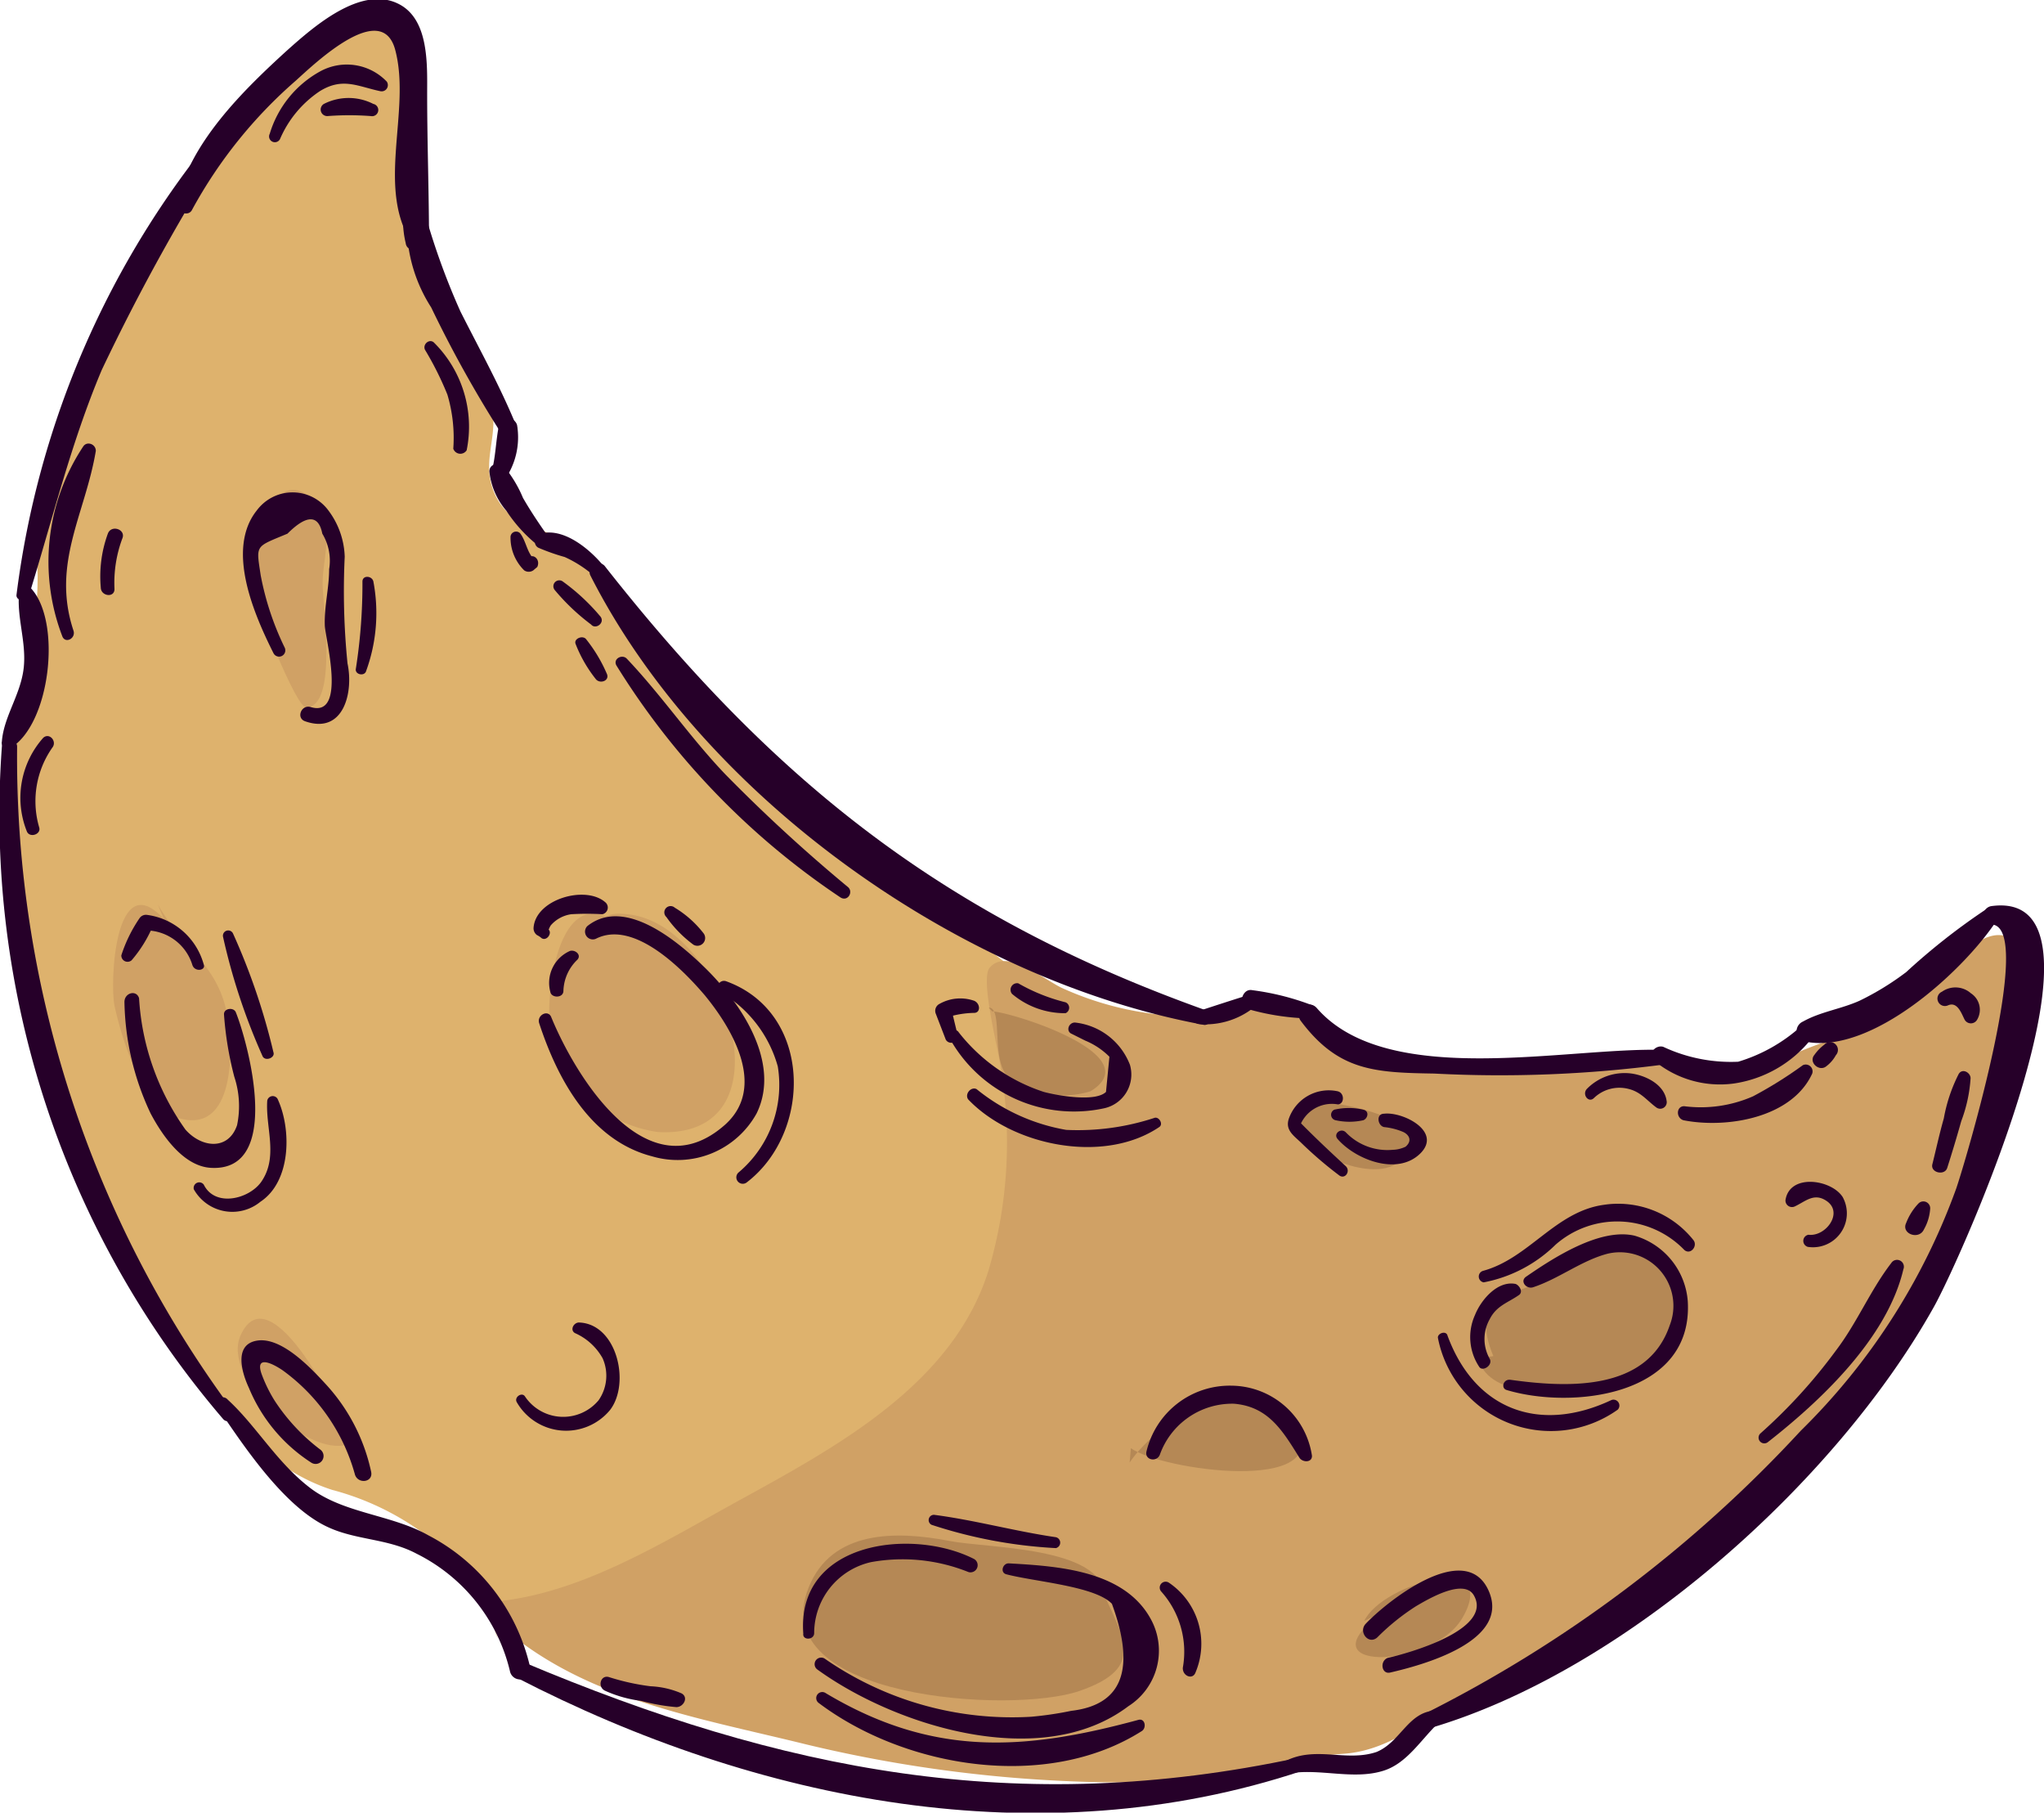 <svg xmlns="http://www.w3.org/2000/svg" viewBox="0 0 65.7 58.25"><defs><style>.cls-1{fill:#deb26d;}.cls-2{fill:#d0a165;}.cls-3{fill:#b58855;}.cls-4{fill:#260029;}</style></defs><g id="Layer_2" data-name="Layer 2"><g id="_"><path class="cls-1" d="M12.73.6C10.2,1,6.17,5.65,4.85,8.09a38.7,38.7,0,0,0-3,5.52,13.45,13.45,0,0,0-.64,4.85c0,3.89-1.73,8-.89,11.77A39.43,39.43,0,0,0,4,40.3c1.48,2.74,3.46,6.55,6.68,7.58a8.73,8.73,0,0,1,4,2.32c1.81,1.71,2.64,3.64,5.5,3.79,4.21.23,9.31-2.43,12.4-5C34.87,47,37.42,42.64,37,39.6c-.3-2.18-.88-4.81-2.38-6.5a21.79,21.79,0,0,0-4.4-3.66c-3.43-2.24-6.6-4.58-8.92-8-1.1-1.6-1.21-3.26-3.19-4.13-.81-.36-1.72-.43-2.18-1.38s0-1.7-.08-2.61c-.29-2.18-2.15-3.81-2.57-6-.33-1.74.93-5.21-.71-6.4Z"/><path class="cls-2" d="M15.74,51.92c2.74,2.65,6.5,3.23,10.18,4.14a44,44,0,0,0,11.94,1.19c1.82-.08,3.54-.77,5.32-.89s3-1.51,4.6-2.21a23.42,23.42,0,0,0,5-2.51c1.38-1.08,2.69-2.3,4-3.41a22.1,22.1,0,0,0,6.29-8.67c.6-1.38,4.18-9,1.3-9.5-1.21-.2-2.89,2.58-4.2,3a13.54,13.54,0,0,0-2.34.74,5.35,5.35,0,0,1-2.31.79c-1.07.09-1.56-.4-2.49-.59a9.79,9.79,0,0,0-2.72.33A14.39,14.39,0,0,1,44.38,34c-.83-.29-1.4-1.07-2.06-1.38a4,4,0,0,0-2.55-.06,10.15,10.15,0,0,1-5.59-.79c-.59-.25-1.81-1.34-2.37-.67-.3.34.24,2.48.32,3a14.52,14.52,0,0,1-.36,6.74c-1.14,3.62-4.81,5.62-8,7.37-2.35,1.29-4.93,2.91-7.61,3.23A1.06,1.06,0,0,0,16,52.65Z"/><path class="cls-2" d="M19.63,29.54c-1.79-1.05-2.15,2.84-1.91,3.66a4.07,4.07,0,0,0,3.44,3.18c4.41.23,2.15-6.71-1-7-.47-.05-.73,0-1,.37Z"/><path class="cls-2" d="M9.42,15.76c-1.83.39-1.76,2-1.27,3.36.16.49,1.36,3.61,1.69,3.61,1.05,0,.51-3.45.53-4,0-.69.3-1.58,0-2.21s-1-1.11-1.45-.49Z"/><path class="cls-2" d="M5.27,29.54c-1.59-1.76-1.74,2.07-1.59,2.78.22,1,.86,3.24,2.06,3.61,1.82.55,1.78-2.25,1.55-3.37C7,31,5.8,30.38,5.07,29.06Z"/><path class="cls-2" d="M11.28,46.44c-.22-.86-2.6-5.65-3.55-3.52-.62,1.4,2.17,3.91,3.43,3.5Z"/><path class="cls-3" d="M48,43.58c-.76-1.83.47-1.91,2-2.59s2.75-1.65,3.71.11c1.77,3.24-5.68,4.84-6.19,2.55Z"/><path class="cls-3" d="M35.52,51.27c-.13-1.58-3.78-1.51-5-1.75-1.71-.33-3.79-.36-4.53,1.5-1.42,3.56,6.51,4.08,8.71,3.32s1.37-1.75.69-3.31Z"/><path class="cls-3" d="M31.78,32.38c.47,0,.07,1.64.6,2.2a2.94,2.94,0,0,0,2.67.49c1.9-1.15-2.47-2.53-3.16-2.57Z"/><path class="cls-3" d="M41.8,35.7c-.85.9,2.06,2.4,3.09,1.69,1.84-1.27-1.77-2-2.69-2Z"/><path class="cls-3" d="M43.85,52.09c.6-1.24,4.44-2.26,3.14-.07-1,1.65-5.24,1.71-2.51-.22Z"/><path class="cls-3" d="M36.31,47c.89-1.34,4.14-3.51,5.38-1.14,1.14,2.16-4.35,1.39-5.34.68Z"/><path class="cls-4" d="M6.18,6.73A15,15,0,0,1,9.51,2.59c.65-.59,2.75-2.59,3.19-1,.54,2-.68,4.54.62,6.34a.27.27,0,0,0,.47-.15c0-1.58-.06-3.18-.06-4.76,0-.93.07-2.41-.93-2.9-1.21-.6-2.74.76-3.55,1.48C7.82,2.9,6.08,4.6,5.68,6.54,5.62,6.81,6.06,7,6.18,6.73Z"/><path class="cls-4" d="M17,17.9,17,18h.2c-.26-.21-.28-.6-.48-.86a.18.18,0,0,0-.31.1,1.47,1.47,0,0,0,.44,1.09.26.26,0,0,0,.29,0l.13-.11C17.37,18,17.18,17.8,17,17.9Z"/><path class="cls-4" d="M13.49,7.74a9,9,0,0,1-.11-1.38.17.17,0,0,0-.34,0,3.09,3.09,0,0,0,0,1.45C13.08,8.14,13.58,8.05,13.49,7.74Z"/><path class="cls-4" d="M63.81,29.24a20.89,20.89,0,0,0-2.54,2,8.87,8.87,0,0,1-1.5.92c-.6.27-1.25.35-1.82.67a.34.34,0,0,0,.11.65c2.12.39,5-2.24,6.08-3.84A.26.26,0,0,0,63.81,29.24Z"/><path class="cls-4" d="M19.44,54.33a4,4,0,0,0,1.17.33,6.38,6.38,0,0,0,1.13.2c.23,0,.4-.31.17-.44a2.81,2.81,0,0,0-1-.23,7.4,7.4,0,0,1-1.32-.29C19.31,53.8,19.19,54.2,19.44,54.33Z"/><path class="cls-4" d="M3.68,18.93a4.08,4.08,0,0,1,.25-1.62c.13-.29-.34-.46-.46-.17a4,4,0,0,0-.23,1.75C3.25,19.16,3.68,19.22,3.68,18.93Z"/><path class="cls-4" d="M9,4.47a3.51,3.51,0,0,1,1.28-1.54c.73-.45,1.2-.16,1.94,0a.2.2,0,0,0,.21-.31,1.78,1.78,0,0,0-2.15-.32,3.41,3.41,0,0,0-1.61,2A.18.18,0,0,0,9,4.47Z"/><path class="cls-4" d="M10.53,3.73a9.18,9.18,0,0,1,1.39,0A.19.19,0,0,0,12,3.34a1.75,1.75,0,0,0-1.59,0A.21.21,0,0,0,10.53,3.73Z"/><path class="cls-4" d="M7.48,45.33A35.25,35.25,0,0,1,.55,24c0-.31-.47-.36-.49,0A29.84,29.84,0,0,0,7.17,45.6C7.34,45.8,7.64,45.54,7.48,45.33Z"/><path class="cls-4" d="M.32,24.05C1.61,23.31,2,20,1,18.91A.22.22,0,0,0,.62,19c-.1.82.24,1.63.14,2.48s-.64,1.55-.7,2.35A.19.19,0,0,0,.32,24.05Z"/><path class="cls-4" d="M.92,19.17c.76-2.45,1.35-4.91,2.35-7.28a66.93,66.93,0,0,1,4.17-7.5.23.23,0,0,0-.38-.27,29,29,0,0,0-6.53,15C.51,19.3.85,19.39.92,19.17Z"/><path class="cls-4" d="M7,45.24c.84,1.24,2.14,3.2,3.55,3.84.91.42,1.92.36,2.84.85a5.69,5.69,0,0,1,3,3.77.33.33,0,0,0,.65-.12,6.37,6.37,0,0,0-3.27-4.24c-1.18-.67-2.73-.7-3.81-1.53s-1.73-2-2.64-2.83A.2.2,0,0,0,7,45.24Z"/><path class="cls-4" d="M16.6,53.91c7.74,4,16.82,5.8,25.25,3,.24-.08.11-.47-.13-.42-9,1.92-16.56.44-24.93-3.09C16.45,53.25,16.28,53.75,16.6,53.91Z"/><path class="cls-4" d="M45.88,55.56C52.18,53.75,59,47.65,62.16,42c.89-1.59,6.21-13.49,1.84-12.88a.3.3,0,0,0,0,.59c1.46,0-.85,7.7-1.12,8.48a20.82,20.82,0,0,1-5,7.79A42.17,42.17,0,0,1,45.74,55.1C45.5,55.22,45.61,55.63,45.88,55.56Z"/><path class="cls-4" d="M57.87,33a5.27,5.27,0,0,1-2,1.12,5.13,5.13,0,0,1-2.41-.48c-.25-.07-.5.22-.31.43a3.31,3.31,0,0,0,2.58.75,3.9,3.9,0,0,0,2.47-1.41A.27.27,0,0,0,57.87,33Z"/><path class="cls-4" d="M53.47,33.74c-3.09-.1-8.86,1.27-11.14-1.34a.33.33,0,0,0-.51.42c1.2,1.59,2.35,1.65,4.28,1.68a40.42,40.42,0,0,0,7.38-.29C53.74,34.17,53.74,33.75,53.47,33.74Z"/><path class="cls-4" d="M42.19,32.31a8.36,8.36,0,0,0-1.94-.49c-.34-.07-.48.53-.13.61a7.78,7.78,0,0,0,2,.3A.22.22,0,0,0,42.19,32.31Z"/><path class="cls-4" d="M38.54,32.91a2.51,2.51,0,0,0,1.68-.47c.17-.15,0-.51-.2-.43-.51.16-1,.32-1.55.5A.21.21,0,0,0,38.54,32.91Z"/><path class="cls-4" d="M38.77,32.47c-8.41-3-13.87-7.33-19.34-14.29a.28.28,0,0,0-.46.3c3.62,7.14,11.89,13,19.7,14.45C38.93,33,39,32.56,38.77,32.47Z"/><path class="cls-4" d="M19.36,18.14c-.43-.51-1.23-1.17-1.95-1-.2.05-.31.34-.11.46a6.61,6.61,0,0,0,.85.3,3.81,3.81,0,0,1,.9.57C19.25,18.66,19.52,18.34,19.36,18.14Z"/><path class="cls-4" d="M17.56,17.16c-.26-.37-.52-.76-.75-1.16a4,4,0,0,0-.6-1c-.15-.15-.48-.11-.48.15a2.3,2.3,0,0,0,.55,1.27,4.69,4.69,0,0,0,1,1.1C17.47,17.67,17.69,17.36,17.56,17.16Z"/><path class="cls-4" d="M16.19,15.46a2.37,2.37,0,0,0,.43-1.8c-.07-.25-.49-.36-.57-.05-.12.54-.11,1.1-.27,1.63C15.7,15.48,16,15.7,16.19,15.46Z"/><path class="cls-4" d="M16.61,13.72c-.52-1.28-1.19-2.48-1.81-3.71a22.72,22.72,0,0,1-1.22-3.44.25.25,0,0,0-.46,0,4.91,4.91,0,0,0,.74,3.31A38.49,38.49,0,0,0,16.16,14C16.33,14.28,16.72,14,16.61,13.72Z"/><path class="cls-4" d="M41.39,57c1-.19,2.08.21,3.06-.09.8-.24,1.25-1.06,1.85-1.6a.2.2,0,0,0-.11-.34c-.92,0-1.15,1-1.94,1.33-1,.34-2-.23-3,.33A.2.2,0,0,0,41.39,57Z"/><path class="cls-4" d="M4,32.2a8.7,8.7,0,0,0,.84,3.58c.37.7,1.05,1.7,1.94,1.75,2.32.13,1.2-4,.8-5-.07-.17-.39-.13-.38.07a10.88,10.88,0,0,0,.33,2,3,3,0,0,1,.09,1.56c-.28.82-1.14.73-1.66.14a8.09,8.09,0,0,1-1.49-4.22C4.39,31.8,4,31.9,4,32.2Z"/><path class="cls-4" d="M6.55,31A2.19,2.19,0,0,0,4.72,29.4a.25.25,0,0,0-.23.1,4.62,4.62,0,0,0-.59,1.2.2.2,0,0,0,.33.16,4.2,4.2,0,0,0,.67-1.07l-.23.11A1.57,1.57,0,0,1,6.18,31C6.25,31.25,6.62,31.19,6.55,31Z"/><path class="cls-4" d="M6.23,38.22a1.42,1.42,0,0,0,2.14.4c1-.66,1-2.35.55-3.31a.18.18,0,0,0-.33.06c-.06.88.37,1.81-.2,2.62-.4.55-1.48.81-1.84.08A.18.18,0,0,0,6.23,38.22Z"/><path class="cls-4" d="M8.79,33.82A20.87,20.87,0,0,0,7.49,30a.17.17,0,0,0-.32.11,20,20,0,0,0,1.26,3.81C8.5,34.13,8.85,34,8.79,33.82Z"/><path class="cls-4" d="M9.15,20.81a9.17,9.17,0,0,1-.77-2.32c-.15-1-.19-.9.86-1.34.62-.62,1-.61,1.12,0a1.68,1.68,0,0,1,.22,1.14c0,.6-.16,1.2-.14,1.8,0,.37.73,3-.46,2.63-.3-.08-.47.36-.17.46,1.23.43,1.56-.92,1.36-1.86a23.16,23.16,0,0,1-.09-3.43,2.6,2.6,0,0,0-.52-1.48,1.43,1.43,0,0,0-2.31,0c-1,1.26-.07,3.36.54,4.58A.2.2,0,0,0,9.15,20.81Z"/><path class="cls-4" d="M11.77,21.56A5.44,5.44,0,0,0,12,18.68c-.05-.18-.34-.2-.35,0a17.6,17.6,0,0,1-.21,2.8C11.39,21.68,11.72,21.75,11.77,21.56Z"/><path class="cls-4" d="M17.33,32.88c.59,1.8,1.65,3.77,3.63,4.28a2.9,2.9,0,0,0,3.36-1.38c.8-1.64-.52-3.56-1.65-4.67-.86-.84-2.58-2.31-3.79-1.35a.25.25,0,0,0,.27.41c1.23-.63,2.81,1,3.5,1.81.89,1.08,2,2.95.66,4.16-2.51,2.23-4.81-1.55-5.59-3.45C17.62,32.43,17.25,32.62,17.33,32.88Z"/><path class="cls-4" d="M17.64,29.88l-.07-.08V30c.06-.08.08-.19.14-.27a1.07,1.07,0,0,1,.65-.35,8.36,8.36,0,0,1,1,0,.22.22,0,0,0,.09-.39c-.64-.55-2.24-.09-2.3.83a.27.27,0,0,0,.11.23.65.65,0,0,1,.15.1C17.57,30.25,17.75,30,17.64,29.88Z"/><path class="cls-4" d="M18.11,31.84a1.44,1.44,0,0,1,.45-1c.14-.16-.08-.33-.24-.28a1.12,1.12,0,0,0-.63,1.32C17.73,32.08,18.11,32.08,18.11,31.84Z"/><path class="cls-4" d="M24,38c2.12-1.62,2.12-5.47-.67-6.47a.2.2,0,0,0-.18.35A4,4,0,0,1,25,34.27a3.68,3.68,0,0,1-1.25,3.4A.18.18,0,0,0,24,38Z"/><path class="cls-4" d="M30.52,33.36a4.57,4.57,0,0,0,4.95,2.26,1.11,1.11,0,0,0,.85-1.4,2.14,2.14,0,0,0-1.77-1.36c-.19,0-.29.25-.13.35l.46.23a2.37,2.37,0,0,1,.78.52l-.11,1.13c-.35.34-1.59.11-2,0a5.73,5.73,0,0,1-2.73-1.91A.17.17,0,0,0,30.52,33.36Z"/><path class="cls-4" d="M30.79,33.3l-.21-.87-.13.26a3.09,3.09,0,0,1,.86-.14c.22,0,.2-.31,0-.39a1.36,1.36,0,0,0-1.11.1.25.25,0,0,0-.12.32l.32.83C30.51,33.6,30.83,33.5,30.79,33.3Z"/><path class="cls-4" d="M26.27,53.65c2.5,1.81,7.2,3.3,10,1.18A2.11,2.11,0,0,0,37,52.05c-.85-1.59-3-1.72-4.58-1.81-.19,0-.28.29-.08.35.91.24,2.86.38,3.4.95.77,2.1.34,3.25-1.31,3.44a11.14,11.14,0,0,1-1.29.19,10.55,10.55,0,0,1-6.62-1.86A.21.21,0,0,0,26.27,53.65Z"/><path class="cls-4" d="M26.17,52.48A2.34,2.34,0,0,1,28,50.2a5.69,5.69,0,0,1,3.13.32.23.23,0,0,0,.16-.43c-2-1-5.69-.55-5.47,2.41C25.79,52.72,26.17,52.71,26.17,52.48Z"/><path class="cls-4" d="M16.61,45.06a1.83,1.83,0,0,0,3,.25c.66-.86.22-2.77-1-2.81-.17,0-.3.24-.13.34a1.89,1.89,0,0,1,.89.81A1.38,1.38,0,0,1,19.24,45a1.48,1.48,0,0,1-2.37-.13C16.77,44.73,16.52,44.9,16.61,45.06Z"/><path class="cls-4" d="M48.43,44.67c2.1.63,6,.2,5.82-2.85a2.38,2.38,0,0,0-1.71-2.11c-1.12-.26-2.62.72-3.49,1.32-.2.14,0,.4.22.34.83-.27,1.56-.86,2.4-1.08a1.72,1.72,0,0,1,2,2.3c-.73,2.15-3.34,2-5.13,1.75C48.31,44.32,48.24,44.62,48.43,44.67Z"/><path class="cls-4" d="M47.88,43.66a1.29,1.29,0,0,1,0-1.26c.22-.44.58-.53.94-.78.16-.11,0-.33-.11-.36-.57-.11-1.1.5-1.3,1a1.72,1.72,0,0,0,.14,1.67C47.66,44.09,48,43.87,47.88,43.66Z"/><path class="cls-4" d="M37.28,46.75a2.47,2.47,0,0,1,2.38-1.64c1.12.09,1.58.89,2.11,1.74.1.15.41.16.4-.07a2.64,2.64,0,0,0-2.59-2.25,2.75,2.75,0,0,0-2.73,2.12C36.79,46.92,37.18,47,37.28,46.75Z"/><path class="cls-4" d="M43,36.61c.57.65,1.9,1.18,2.64.47s-.54-1.36-1.15-1.29c-.27,0-.21.39,0,.43a2.1,2.1,0,0,1,.62.16c.2.1.28.29.07.47a1,1,0,0,1-.41.1,1.85,1.85,0,0,1-1.51-.56C43.1,36.23,42.84,36.44,43,36.61Z"/><path class="cls-4" d="M26.32,54.73c2.78,2.09,7.32,2.84,10.38.9.16-.1.11-.42-.11-.36-3.69,1-6.62,1.19-10.05-.86A.19.19,0,0,0,26.32,54.73Z"/><path class="cls-4" d="M38.43,53.74a2.37,2.37,0,0,0-.86-2.88.19.19,0,0,0-.25.28,2.9,2.9,0,0,1,.7,2.45C38,53.86,38.34,54,38.43,53.74Z"/><path class="cls-4" d="M33.94,49.4c-1.31-.19-2.61-.55-3.92-.72a.17.17,0,0,0-.08.32,15.31,15.31,0,0,0,4,.75A.18.18,0,0,0,33.94,49.4Z"/><path class="cls-4" d="M22.62,30a3.36,3.36,0,0,0-.93-.83.2.2,0,0,0-.27.3,3.87,3.87,0,0,0,.87.89A.25.25,0,0,0,22.62,30Z"/><path class="cls-4" d="M27.26,28.51a52,52,0,0,1-3.94-3.62c-1.13-1.18-2.05-2.54-3.17-3.72-.15-.16-.45,0-.34.21A24.43,24.43,0,0,0,27,28.83C27.24,29,27.44,28.67,27.26,28.51Z"/><path class="cls-4" d="M19.5,21.64a4.83,4.83,0,0,0-.67-1.11c-.12-.12-.39,0-.33.16a4.32,4.32,0,0,0,.64,1.12C19.27,22,19.62,21.88,19.5,21.64Z"/><path class="cls-4" d="M19.28,19.79a6.65,6.65,0,0,0-1.2-1.11.19.19,0,0,0-.25.28A6.92,6.92,0,0,0,19,20.07C19.15,20.25,19.48,20,19.28,19.79Z"/><path class="cls-4" d="M31.12,35.33c1.43,1.5,4.36,2.09,6.14.89.14-.09,0-.33-.14-.3a7.9,7.9,0,0,1-2.85.39A6.25,6.25,0,0,1,31.39,35C31.21,34.91,31,35.16,31.12,35.33Z"/><path class="cls-4" d="M32.53,31.94a2.63,2.63,0,0,0,1.72.62.19.19,0,0,0,0-.35,5.9,5.9,0,0,1-1.52-.61A.21.21,0,0,0,32.53,31.94Z"/><path class="cls-4" d="M43.25,37.47c-.51-.47-1-.93-1.49-1.43l0,.21A1.1,1.1,0,0,1,43,35.49c.21,0,.23-.36,0-.42a1.36,1.36,0,0,0-1.58.9c-.11.37.19.54.44.79a12.57,12.57,0,0,0,1.17,1C43.23,37.93,43.43,37.63,43.25,37.47Z"/><path class="cls-4" d="M42.93,36a2.06,2.06,0,0,0,.89,0c.14-.05.21-.29,0-.34a2.08,2.08,0,0,0-.93,0A.18.18,0,0,0,42.93,36Z"/><path class="cls-4" d="M47.69,41.21A4.5,4.5,0,0,0,50,40a3,3,0,0,1,4.14.17c.2.17.44-.13.29-.32a3.09,3.09,0,0,0-2.89-1.13c-1.55.22-2.4,1.72-3.87,2.12A.19.19,0,0,0,47.69,41.21Z"/><path class="cls-4" d="M46.22,43A3.7,3.7,0,0,0,52,45.3a.19.19,0,0,0-.2-.31c-2.29,1.08-4.38.34-5.27-2.06C46.49,42.74,46.19,42.85,46.22,43Z"/><path class="cls-4" d="M58.11,40.07a1.09,1.09,0,0,0,1.12-1.6c-.36-.57-1.71-.77-1.84.1a.21.21,0,0,0,.3.2c.34-.16.61-.44,1-.19.59.37,0,1.17-.56,1.1A.2.2,0,0,0,58.11,40.07Z"/><path class="cls-4" d="M44.68,53.75c1-.23,3.92-1,3.16-2.65s-3.3.4-3.94,1.08c-.25.26.09.69.37.44a7.27,7.27,0,0,1,1.24-1c.36-.21,1.55-.93,1.87-.34.61,1.1-2.15,1.86-2.78,2C44.34,53.39,44.41,53.81,44.68,53.75Z"/><path class="cls-4" d="M10.29,46.58A6.26,6.26,0,0,1,8.82,45a4.67,4.67,0,0,1-.41-.84c-.23-.65.39-.32.68-.12a6.15,6.15,0,0,1,2.32,3.35c.1.31.59.25.52-.09a6,6,0,0,0-1.47-2.83c-.47-.51-1.4-1.5-2.18-1.39S7.77,44.11,8,44.6A5.23,5.23,0,0,0,10,47,.24.24,0,0,0,10.29,46.58Z"/><path class="cls-4" d="M56.83,46.34C58.54,45,60.66,43,61.18,40.79a.22.22,0,0,0-.39-.2c-.67.87-1.1,1.92-1.77,2.8a17.09,17.09,0,0,1-2.43,2.67A.18.18,0,0,0,56.83,46.34Z"/><path class="cls-4" d="M61.84,39.51a1.54,1.54,0,0,0,.2-.65.22.22,0,0,0-.37-.19,1.88,1.88,0,0,0-.4.63C61.1,39.65,61.68,39.86,61.84,39.51Z"/><path class="cls-4" d="M62.59,37.53q.24-.75.45-1.5a4.74,4.74,0,0,0,.3-1.38c0-.18-.26-.33-.38-.14a5.13,5.13,0,0,0-.48,1.43c-.14.49-.25,1-.37,1.48C62.05,37.69,62.51,37.79,62.59,37.53Z"/><path class="cls-4" d="M62.61,32.31c.31-.14.44.27.54.46a.23.23,0,0,0,.4,0,.63.63,0,0,0-.2-.85.75.75,0,0,0-.93-.05A.23.23,0,0,0,62.61,32.31Z"/><path class="cls-4" d="M54.11,36c1.37.27,3.48-.06,4.14-1.5a.22.22,0,0,0-.3-.27,13.37,13.37,0,0,1-1.6,1,4.17,4.17,0,0,1-2.21.32C53.88,35.54,53.86,35.92,54.11,36Z"/><path class="cls-4" d="M58.71,34.26a1.12,1.12,0,0,0,.3-.35.25.25,0,0,0-.37-.34,1.44,1.44,0,0,0-.32.33C58.12,34.14,58.48,34.46,58.71,34.26Z"/><path class="cls-4" d="M51.23,35.29A1.18,1.18,0,0,1,52.37,35c.38.1.57.37.87.59a.21.21,0,0,0,.33-.21c-.07-.52-.65-.81-1.12-.88A1.7,1.7,0,0,0,51,35C50.85,35.18,51.06,35.45,51.23,35.29Z"/><path class="cls-4" d="M15,14.47A3.81,3.81,0,0,0,13.94,11c-.15-.12-.36.07-.28.24a10.18,10.18,0,0,1,.72,1.44,4.86,4.86,0,0,1,.19,1.74A.24.24,0,0,0,15,14.47Z"/><path class="cls-4" d="M2.36,20.26c-.71-2.15.38-3.74.72-5.77,0-.22-.28-.32-.4-.15A6.69,6.69,0,0,0,2,20.44C2.09,20.7,2.45,20.52,2.36,20.26Z"/><path class="cls-4" d="M1.26,26.59A3,3,0,0,1,1.7,24c.12-.2-.12-.46-.31-.29a2.9,2.9,0,0,0-.53,3C.94,26.94,1.33,26.82,1.26,26.59Z"/></g></g></svg>